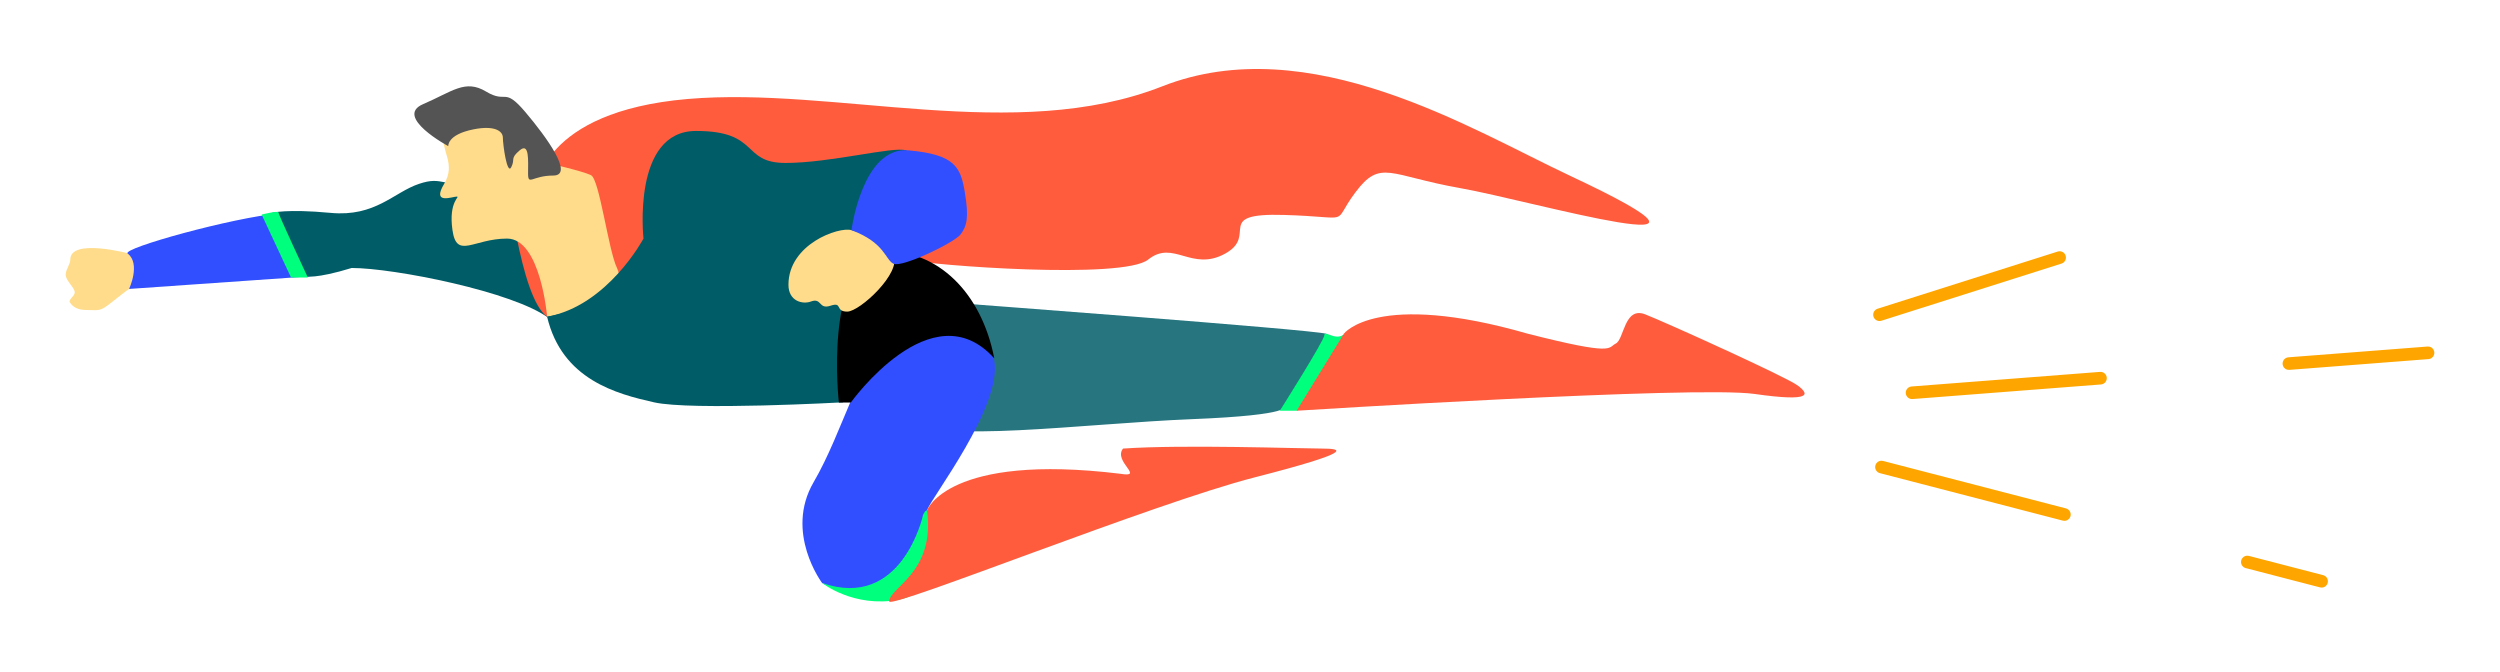<?xml version="1.0" encoding="utf-8"?>
<!-- Generator: Adobe Illustrator 23.0.2, SVG Export Plug-In . SVG Version: 6.00 Build 0)  -->
<svg version="1.1" id="Layer_1" xmlns="http://www.w3.org/2000/svg" xmlns:xlink="http://www.w3.org/1999/xlink" x="0px" y="0px"
	 viewBox="0 0 595.28 160" style="enable-background:new 0 0 595.28 160;" xml:space="preserve">
<style type="text/css">
	.superman0{fill:#FFDC8B;}
	.superman1{fill:#324FFF;}
	.superman2{fill:#005D68;}
	.superman3{fill:#FF5C3E;}
	.superman4{fill:#26757F;}
	.superman5{fill:#00FF7D;}
	.superman6{clip-path:url(#SVGID_2_);fill:#FF5C3E;}
	.superman7{fill:#545454;}
	.superman8{fill:none;stroke:#FFA500; stroke-width:3; stroke-linecap:round; stroke-dasharray: 45; animation: dash 15s linear infinite;}
	@keyframes dash {to {stroke-dashoffset: -1000;}}
</style>
<g>
	<path class="superman0" d="M30.74,60.38c0,0-14-3.76-14,1.42c0,1.13-1.06,2.34-1.1,3.54c-0.04,1.46,1.95,2.89,2.15,4.16
		c0.15,0.95-1.59,1.8-1.15,2.5c0.7,1.1,1.87,1.79,3.77,1.81c3.33,0.03,3.33,0.4,6-1.69c5.4-4.22,4-3.31,7.33-4.31
		C37.07,66.8,30.74,60.38,30.74,60.38L30.74,60.38z"/>
	<path class="superman1" d="M30.4,60.38c-1.58-1.22,25-8.58,36.17-9.58c11.17-1,8.17,4.79,8.17,4.79l-1,10.21l-43,3
		C30.74,68.8,33.55,62.8,30.4,60.38L30.4,60.38z"/>
	<path class="superman2" d="M64.74,50.69l8,15.12c0,0,2.37,0.65,11-2c10,0,38.65,5.65,47,12c10,7.6-2-33-14-32c-12,1-11-2.04-17-0.02
		c-6,2.02-10.37,7.9-21,6.9C68.1,49.69,64.74,50.69,64.74,50.69L64.74,50.69z"/>
	<path class="superman3" d="M130.28,75.42v-34.1h-9.54C120.74,41.32,123.74,70.8,130.28,75.42L130.28,75.42z"/>
	<path class="superman4" d="M227.24,72.12c0,0,85.04,6.34,88.5,7.34s-10,17.24-10,17.24s3,2.11-22,3.11c-25,1-62.76,6-65,0
		S227.24,72.12,227.24,72.12L227.24,72.12z"/>
	<path class="superman5" d="M304.74,97.8c0,0,10.61-16.79,10.61-18c0-1.21,2.39,1.21,4.39,0c2-1.21-9.5,18-11,18
		C307.74,97.8,304.74,97.8,304.74,97.8L304.74,97.8z"/>
	<g>
		<defs>
			<rect id="SVGID_1_" y="9" width="595.28" height="141.73"/>
		</defs>
		<clipPath id="SVGID_2_">
			<use xlink:href="#SVGID_1_"  style="overflow:visible;"/>
		</clipPath>
		<path class="superman6" d="M320,79.45c0,0,7.74-10.35,43.74,0c21,5.35,19,3.35,21,2.35c2-1,2-8.9,7-6.95c5,1.95,33.67,14.95,36.33,16.95
			c2.67,2,3.67,4-10.33,2c-14-2-109,4-109,4L320,79.45L320,79.45z"/>
		<path class="superman6" d="M127.74,44.8c0,0,1-18.22,36-21.23c35-3.01,78,10.75,113-3.01c35-13.76,73.76,10.35,97,21.24
			c48.33,22.64-9,6-26,3c-17-3-19-7-25,1c-6,8,0,5.88-17,5.38c-17-0.5-6,4.77-14,9.2c-8,4.42-12.33-3.41-18.33,1.42
			c-6,4.83-51.67,1.42-57.67,0c-6-1.42-16-20-16-20l-22-0.49l-30.35,25.67L127.74,44.8L127.74,44.8z"/>
	</g>
	<path class="superman0" d="M130.28,75.42c0,0-1.54-18.61-9.54-18.61s-12,5-13-2c-1-7,2-8,1-8c-1,0-6,2-3-3c3-5-1-8,0-12
		c1-4,10.8-4,10.8-4l7.2,3l6.54,8c0,0,8.46,1.91,10.46,2.91s4.11,17.8,6.17,22.09C150.74,71.8,130.28,75.42,130.28,75.42
		L130.28,75.42z"/>
	<path class="superman2" d="M153.22,56.8c0,0-2.82-25.62,12.51-25.62c15.33,0,10.67,7.62,21.33,7.62c10.67,0,25.67-4,28.67-3
		c3,1-5.74,27.11-5.74,27.11l-9.26,32.89c0,0-36.17,2-45,0c-8.83-2-21.91-5.35-25.46-20.39C144.74,72.8,153.22,56.8,153.22,56.8
		L153.22,56.8z"/>
	<path class="superman7" d="M106.74,34.8c0,0-13-7-6-10c7-3,10-6,15-3c5,3,4.16-1.24,9.35,4.88c5.19,6.12,11.65,15.12,6.65,15.12
		s-6,2.51-6-0.49s0.35-7.51-2-5.51c-2.35,2-1,2-2,4c-1,2-2-5.38-2-7c0-1.62-2-3-7-2C106.41,32.07,106.74,34.8,106.74,34.8
		L106.74,34.8z"/>
	<path class="superman1" d="M195.74,138.8c0,0-9-12-2-24c7-12,11-29,17-32s24-7.89,26,3c2,10.89-15,32.69-16,35.69
		C219.74,124.5,213.99,148.8,195.74,138.8L195.74,138.8z"/>
	<path class="superman5" d="M195.74,138.8c0,0,7.5,6,18.25,4c10.75-2,11.02-15.47,9.75-18c-3-6-4-2-4-2S214.74,145.47,195.74,138.8
		L195.74,138.8z"/>
	<path class="superman3" d="M220.74,121.5c0,0,5-13.69,46-8.69c6,1-1.77-2.93,0.67-6c14.33-1,42.33,0,47.33,0c5,0,8,0.71-16,6.86
		c-24,6.14-86,31.14-87,29.57C211.74,139.8,222.74,136.45,220.74,121.5L220.74,121.5z"/>
	<path d="M199.74,95.85h2.85c0,0,19.33-27.05,34.16-10.52C233.74,69.8,223.4,59.4,210,59.75C196.06,63.4,199.74,95.85,199.74,95.85
		L199.74,95.85z"/>
	<path class="superman0" d="M202.74,54.8c-3.04-0.87-15,3.35-15,13c0,4,3.46,4.7,5.33,4c2.67-1,1.79,1.96,4.67,1c3-1,1,1.4,4,1.4
		c3,0,13-9.28,11-13.4C210.74,56.68,209.74,56.8,202.74,54.8L202.74,54.8z"/>
	<path class="superman1" d="M202.74,54.8c0,0,2.63-20,13.63-19c11,1,12.37,3.96,13.37,9.98c1,6.02,0.5,8.02-1,10.02c-1.5,2-14,8-16,7
		C210.74,61.8,210.74,57.8,202.74,54.8L202.74,54.8z"/>
	<line class="superman8" x1="447.53" y1="74.94" x2="525.04" y2="50.34"/>
	<line class="superman8" x1="455.28" y1="93.52" x2="578.14" y2="84.01"/>
	<line class="superman8" x1="448" y1="111.21" x2="552.8" y2="138.41"/>
	<path class="superman5" d="M69.3,66.09l-7-15c0,0,4-1,4-0.5c0,0.5,7,15.5,7,15.5H69.3L69.3,66.09z"/>
</g>
</svg>
